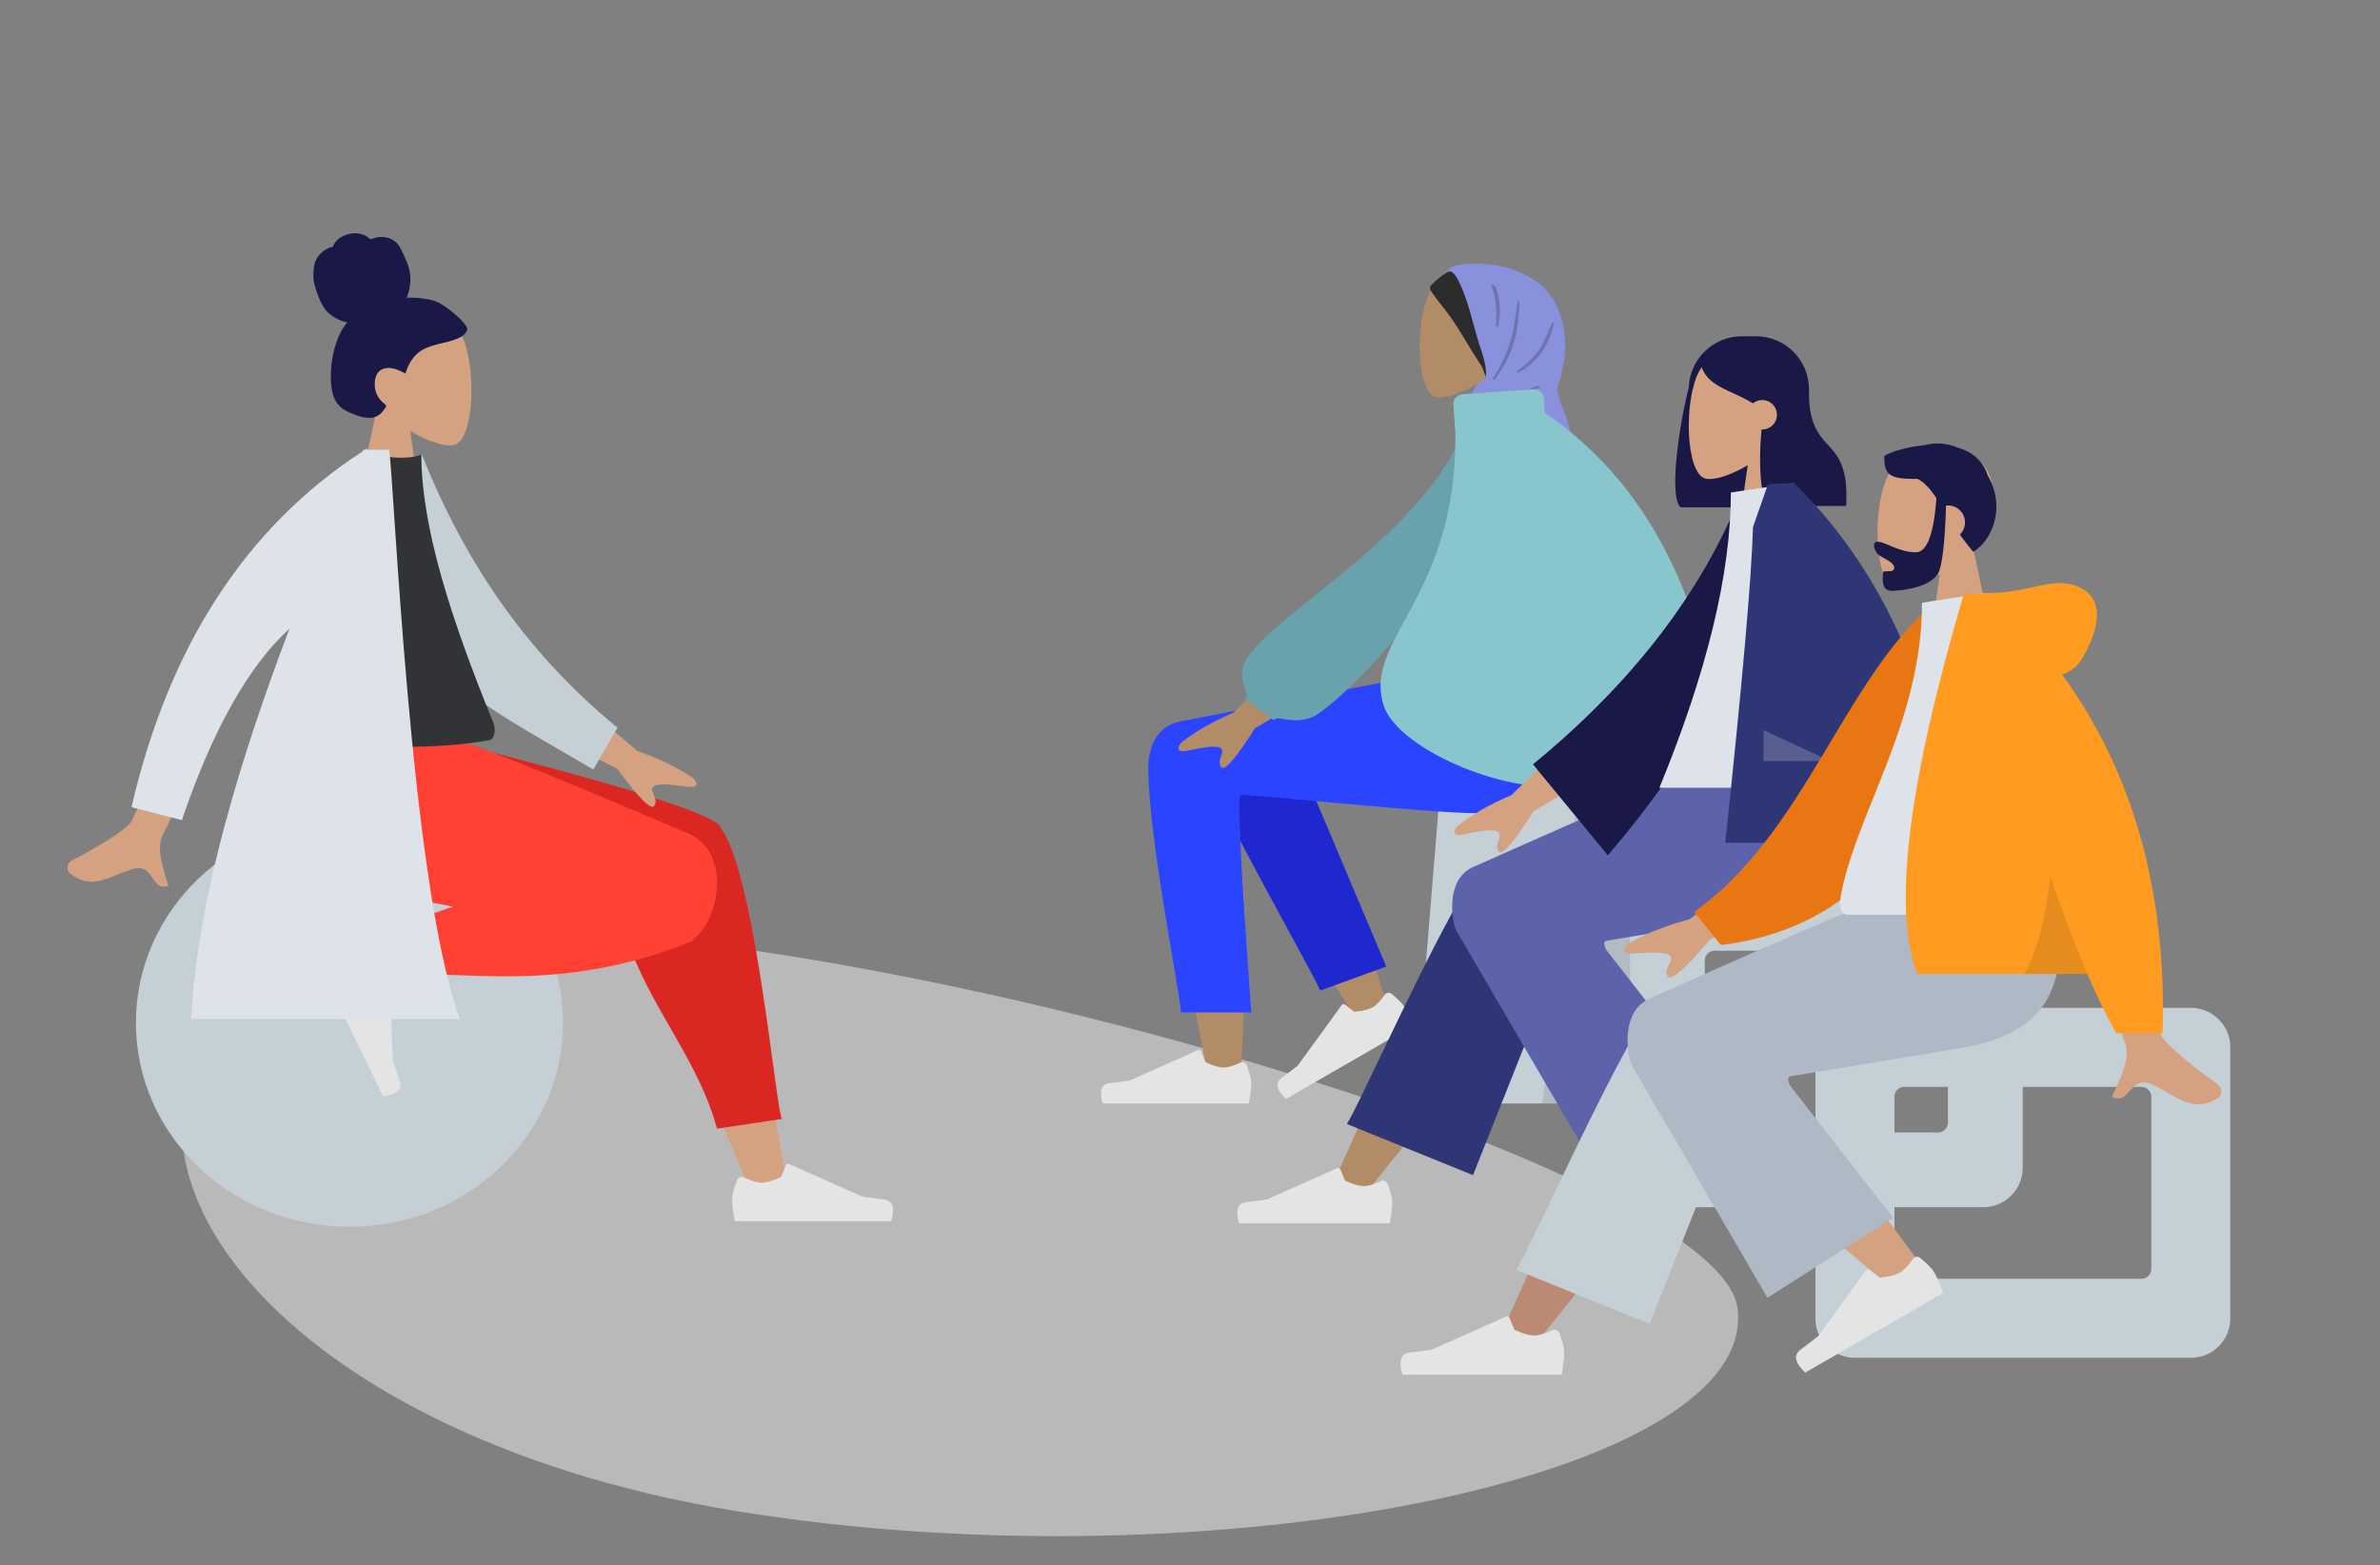<svg width="964" height="634" viewBox="0 0 964 634" xmlns="http://www.w3.org/2000/svg">
    <rect x="0" y="0" width="964" height="634" fill="#808080" stroke="none"/>
    <title>Group 2</title>
    <g fill="none" fill-rule="evenodd">
        <path d="M703.737 529.795c9.19 68.74-213.675 113.577-405.5 82.287-191.825-31.29-279.826-153.484-188.29-218.593 91.536-65.11 584.6 67.566 593.79 136.306z" opacity=".505" fill="#F2F2F2"/>
        <path d="M579.06 118.711c-6.08 11.334-5.357 40.082 2.501 42.108 3.134.807 9.81-1.171 16.605-5.267l-4.265 30.173h25.184l-8.67-40.409c4.835-5.675 8.107-12.63 7.56-20.423-1.575-22.456-32.834-17.516-38.914-6.182z" fill="#B28B67"/>
        <path d="M584.736 111.237c.577-.344 1.783-1.07 2.395-1.333.145-.064 1.158-.786 1.185-.777.767.259 2.988 1.214 3.178 2.04.03.062.059.12.087.172.315.572.604 1.158.88 1.752.604 1.303 1.125 2.664 1.624 4.015.97 2.63 1.814 5.323 2.589 8.021.79 2.747 1.46 5.526 2.21 8.284 1.078 3.968 2.46 7.84 3.531 11.807.685 2.533 1.065 5.096.886 7.703l-.006.094-.004.04c-.03.4-.074.802-.132 1.205-.05.344-.102.69-.156 1.036-.98-1.952-1.726-4.103-2.52-6.145-.077-.2-.151-.401-.224-.603a78.036 78.036 0 0 0-.78-1.235c-1.663-2.582-3.332-5.155-4.927-7.784-2.868-4.728-5.709-9.557-9.109-13.899-1.004-1.282-2.031-2.545-3.023-3.837a62.469 62.469 0 0 1-1.645-2.245c-.38-.545-2.033-2.442-1.434-3.582.306-.583 3.898-3.835 5.395-4.729z" fill="#2C2C2C"/>
        <path d="M586.949 109.999c-.561.188-.288-.979.255-1.39 2.517-1.903 12.14-2.593 20.515-.855 5.61 1.165 12.135 4.063 16.615 7.79 4.04 3.359 6.818 8.744 8.248 13.947 1.502 5.463 1.73 11.159.893 16.761-.184 1.23-.579 2.404-.8 3.608-.247 1.356-.374 2.662-.816 3.982-.27.808-.73 1.6-.96 2.412-.264.928-.104 1.785.088 2.728.314 1.537.702 3.071 1.254 4.54.828 2.203 1.834 4.268 2.464 6.555.839 3.044 4.348 12.949 1.783 15.648h-48.811c1.229-3.352 4.918-7.298 5.665-10.887.44-2.115.65-6.732.695-6.9 1.1-7.582 3.248-11.203 4.593-12.517 1.345-1.314 3.137-1.718 3.23-2.858.381-4.715-1.494-9.232-2.868-13.632-1.639-5.244-2.84-10.618-4.529-15.844-.747-2.314-4.602-14.067-7.514-13.088z" fill="#8991DC"/>
        <path d="M622.89 156.22c-10.081 3.157-8.958 9.676-21.655 16.278l1.06.643c11.119-4.588 13.718-14.43 21.334-16.023l-.74-.898zm-8.227-34.195c-1.558 11.814-2.012 18.562-10.128 31.484l.863.264c8.353-11.251 9.677-20.435 10.071-31.683l-.806-.065zm14.094 8.47c-3.43 8.323-4.994 13.238-14.573 19.973l.74.518c9.509-5.389 12.278-11.817 14.554-20.144l-.721-.347zm-24.694-15.072c1.84 5.84 2.236 8.957 1.84 16.937h.903c1.687-7.53.186-14.62-1.608-16.937h-1.135z" fill-opacity=".2" fill="#000"/>
        <path fill="#C5CFD6" d="M664.6 316.887h-81.063L572.915 447h120.67z"/>
        <path fill-opacity=".1" fill="#000" d="M664.6 316.887h-24.93L624.747 447h68.838z"/>
        <path d="m491.12 294.596-.303-.175c-8.675-4.86-22.84 1.74-22.831 9.076.03 22.207 20.297 126.873 21.355 133.49 1.058 6.616 12.394 8.363 13.054.02.61-7.698 1.521-26.39 1.8-44.883l.026-1.912c.16-12.735.004-25.193-.777-33.7a1110.77 1110.77 0 0 0-2.528-24.602c10.634 19.204 27.081 46.702 49.342 82.492l12.084-5.52c-9.49-31.266-17.27-53.338-23.343-66.217a1111.36 1111.36 0 0 0-10.745-22.163l-.554-1.108c-5.694-11.368-10.41-20.195-12.953-24.32-6.455-10.463-17.691-6.812-23.628-.478z" fill="#B28B67"/>
        <path d="m561.478 391.519-41.476-98.254c-9.936-15.984-37.794 3.252-34.406 12.523 7.693 21.046 46.817 89.182 49.109 95.452l26.773-9.721z" fill="#1F28CF"/>
        <path d="M563.697 402.616c2.632 2.158 4.34 3.919 5.127 5.28.946 1.64 2.054 4.188 3.323 7.647l-51.254 29.591c-3.874-3.634-4.477-6.455-1.81-8.463a327.765 327.765 0 0 0 6.602-5.08l17.72-24.414a1 1 0 0 1 1.42-.205l3.716 2.861c3.372-.294 5.888-.92 7.55-1.88 1.363-.787 2.932-2.436 4.704-4.945a2 2 0 0 1 2.902-.392zM505.01 431.58c1.2 3.185 1.8 5.564 1.8 7.137 0 1.892-.315 4.653-.946 8.283h-59.182c-1.538-5.084-.65-7.83 2.663-8.235 3.314-.405 6.066-.771 8.258-1.098l27.554-12.283a1 1 0 0 1 1.331.532l1.788 4.336c3.067 1.431 5.56 2.147 7.478 2.147 1.575 0 3.758-.644 6.547-1.93a2 2 0 0 1 2.71 1.11z" fill="#E4E4E4"/>
        <path d="M465.079 311.046c0 27.877 13.239 92.902 13.247 99.04l28.484.022c-4.17-58.022-5.648-87.345-4.435-87.97 1.818-.937 74.553 7.262 96.367 7.262 31.457 0 44.47-19.836 45.526-56.583h-62.314c-12.688 1.358-78.868 14.706-103.446 19.295-10.522 1.964-13.429 11.255-13.429 18.934z" fill="#2B44FF"/>
        <path d="m674.729 233.416-22.977.086c16.45 53.295 25.645 82.724 27.586 88.284l.114.323c.07.193.125.343.169.45 2.428 6.018-2.71 15.182-4.908 20.106 3.16 1.414 4.776-.108 6.373-1.888l.282-.316c1.929-2.172 3.96-4.489 8.767-2.253.969.451 1.911.946 2.834 1.457l.552.308.274.156.546.312.543.314c6.128 3.553 11.662 7.058 19.278 2.359 1.17-.722 2.453-3.442-.646-5.566-2.611-1.79-5.612-4.036-8.498-6.34l-.75-.603c-5.352-4.324-10.15-8.738-11.101-10.666-2.05-4.159-8.196-33-18.438-86.523zm-145.352 26.243-29.724 28.997c-8.65 3.69-15.735 7.763-21.26 12.221-1.242 1.498-2.594 4.37 3.25 3.085.325-.072.651-.142.977-.212l.652-.138.65-.134c5.09-1.033 9.915-1.643 10.87.011 1.1 1.901-2.138 4.814-.107 7.301 1.353 1.659 5.905-3.616 13.655-15.825l30.91-18.223-9.873-17.083z" fill="#B28B67"/>
        <path d="m604.714 168.236-9.073-1.557c-14.293 50.526-87.732 84.966-92.24 103.854-1.654 6.927 3.331 10.428.756 12.538l11.794 8.633c1.997-2.33 6.259 1.932 15.16-1.05 8.9-2.98 73.603-62.592 73.603-122.418z" fill="#69A1AC"/>
        <path d="m621.049 157.673-28.656 2.004a4 4 0 0 0-3.711 4.27l.769 10.948c1.069 66.94-37.624 84.005-29.009 110.847 7.113 22.16 75.193 45.981 86.973 24.26 4.77-8.794 6.933-19.428 7.178-30.99 3.01 8.883 5.392 16.53 7.144 22.941 3.022 11.06 14.737 12.818 14.737 17.078l15.435-4.26c-1.047-5.788 6.23-8.607 4.279-21.538-8.742-57.939-32.228-99.937-70.46-125.994l-.41-5.854a4 4 0 0 0-4.27-3.712z" fill="#89C5CC"/>
        <path d="M705.523 136.216c-11.608 0-21.067 9.2-21.485 20.705-3.692 14.154-8.241 43.835-3.388 48.577h31.383l.002-.039c11.497-.428 20.686-9.884 20.686-21.485v-26.258c0-11.874-9.626-21.5-21.5-21.5h-5.698z" fill="#191847"/>
        <path d="M688.197 150.429c-6.27 11.689-5.526 41.337 2.579 43.427 3.232.833 10.117-1.208 17.124-5.432l-4.398 31.118h25.972l-8.94-41.674c4.986-5.853 8.36-13.026 7.797-21.063-1.625-23.16-33.863-18.065-40.134-6.376z" fill="#D4A181"/>
        <path d="M708.912 137.298c-11.23 0-15.573 4.682-18.777 9.218l-.276.394c-.274.393-.54.784-.802 1.17 2.518 8.641 12.292 9.922 20.976 15.309a5.952 5.952 0 1 1 3.48 10.567c-1.197 12.853-.718 27.533 2.848 31.017h31.383c.857-14.886-2.764-19.653-6.68-24.01l-.48-.531-.482-.532c-3.775-4.176-7.508-8.702-7.508-22.146-.358-.35-.71-.699-1.057-1.041l-.296-.292-.294-.288a42.68 42.68 0 0 0-1.388-1.306l.035-.841c-5.434-11.125-12.328-16.688-20.682-16.688z" fill="#191847"/>
        <path d="M676.216 354.812c-8.837 0-16 7.164-16 16V473c0 8.837 7.163 16 16 16h127.077c8.837 0 16-7.163 16-16V370.812c0-8.836-7.163-16-16-16H676.216zm18.3 30.3h90.477a4 4 0 0 1 4 4V454.7a4 4 0 0 1-4 4h-90.477a4 4 0 0 1-4-4v-65.587a4 4 0 0 1 4-4z" fill="#C5CFD6"/>
        <path d="M552.91 483.59c21.336-26.055 35.772-45.37 43.309-57.946 12.905-21.534 23.467-40.696 26.8-48.015 7.948-17.454-18.298-25.628-24.238-17.486-8.991 12.322-28.192 51.096-57.603 116.323l11.732 7.123z" fill="#B28B67"/>
        <path d="m596.63 476.014 39.708-99.952c8.492-18.22-32.52-30.197-38.761-21.718-14.17 19.251-47.848 95.194-52.07 100.93l51.124 20.74z" fill="#2F3676"/>
        <path d="M702.384 455.97c-7.734-11.283-35.868-49.242-51.192-64.948-4.404-4.513-8.7-8.845-12.764-12.881-12.08-11.999-36.133 8.168-24.076 19.097 30.026 27.216 73.837 63.958 77.497 67.234 5.13 4.591 15.396-1.412 10.535-8.503z" fill="#D4A181"/>
        <path d="M700.435 450.757c2.744 2.246 4.524 4.076 5.34 5.49.976 1.69 2.119 4.319 3.427 7.886l-52.858 30.518c-3.996-3.748-4.618-6.657-1.868-8.728a338.03 338.03 0 0 0 6.81-5.24l18.294-25.204a1 1 0 0 1 1.42-.205l3.857 2.97c3.478-.303 6.073-.95 7.786-1.938 1.417-.818 3.046-2.536 4.89-5.153a2 2 0 0 1 2.902-.396zm-138.412 28.768c1.254 3.317 1.88 5.792 1.88 7.425 0 1.951-.324 4.8-.975 8.543h-61.035c-1.586-5.244-.67-8.074 2.746-8.493a338.03 338.03 0 0 0 8.517-1.132l28.446-12.682a1 1 0 0 1 1.332.533l1.855 4.501c3.164 1.476 5.735 2.214 7.712 2.214 1.636 0 3.906-.672 6.811-2.017a2 2 0 0 1 2.711 1.108z" fill="#E4E4E4"/>
        <path d="M650.626 381.055c33.002-5.377 55.108-9.053 66.316-11.03 31.949-5.633 41.265-22.825 35.757-60.336h-58.865c-7.79 2.25-40.339 16.162-97.647 41.738-10.31 5.118-8.39 20.21-6.506 25.182.077.203 17.46 29.988 52.147 89.355l48.154-30.676-39.447-50.619c-1.041-2.098-1.011-3.303.09-3.614z" fill="#5C63AB"/>
        <path d="m778.92 296.397-22.614.089c13.963 45.076 21.501 68.993 22.614 71.751 2.504 6.206-2.795 15.657-5.06 20.736 3.55 1.588 5.21-.417 7.013-2.444l.287-.32c1.872-2.073 4.007-3.971 8.604-1.833a48.25 48.25 0 0 1 3.172 1.64l.56.316c.652.37 1.296.746 1.934 1.117l.546.316c5.812 3.365 11.261 6.179 18.568 1.67 1.207-.745 2.53-3.549-.666-5.74-2.389-1.638-5.094-3.645-7.752-5.736l-.758-.6c-5.921-4.711-11.436-9.713-12.477-11.824-2.114-4.29-6.771-27.335-13.97-69.138zm-136.067-4.217-30.655 29.905c-8.92 3.805-16.228 8.006-21.925 12.603a7.461 7.461 0 0 0-.236.3l-.116.16c-1.123 1.596-1.767 3.925 3.704 2.722 6.028-1.325 12.428-2.448 13.56-.488 1.134 1.96-2.204 4.965-.11 7.53 1.395 1.71 6.09-3.73 14.083-16.32l31.877-18.795-10.182-17.617z" fill="#D4A181"/>
        <path d="m714.654 201.505-9.358-1.605c-16.11 40.246-44.238 76.814-84.382 109.705l30.335 36.854c40.14-46.832 64.882-95.15 63.405-144.954z" fill="#191847"/>
        <path d="M755.446 319.1H672.12c19.305-46.938 28.957-86.811 28.957-119.62l25.135-3.745c19.754 31.77 25.333 70.886 29.234 123.366z" fill="#DDE3E9"/>
        <path d="M725.094 195.735c-1.963.067-4.954.19-8.971.365l-6.074 17.357c-.642 21.162-4.394 63.81-11.255 127.943h54.622c-.143 4.43-.38 8.9-.709 13.412h40.615c-6.076-68.54-28.261-121.565-66.558-159.077l-.018.017-.011-.017z" fill="#2F3676"/>
        <path d="M738.131 341.826h15.27c.67-19.864-.529-38.896-3.593-57.097-1.555 27.609-5.447 46.64-11.677 57.097z" fill-opacity=".1" fill="#000"/>
        <path fill-opacity=".2" fill="#FFF" d="m741.258 308.28-26.934-12.522v12.521z"/>
        <path d="M764.878 192.334c-6.624 12.348-5.837 43.669 2.725 45.876 3.414.88 10.688-1.276 18.091-5.739l-4.647 32.874h27.437l-9.445-44.025c5.267-6.183 8.832-13.76 8.236-22.251-1.716-24.465-35.772-19.083-42.397-6.735z" fill="#D4A181"/>
        <path d="M779.753 180.315c-7.698.66-14.572 3.008-16.52 4.402 0 7.288 1.412 9.45 13.473 9.26 2.964 1.565 5.243 4.26 7.616 7.794-1.05 14.629-3.828 21.944-8.335 21.944-6.76 0-12.494-4.29-15.46-4.29-2.162 0-1.68 2.705-.246 4.71 1.182 1.656 6.94 3.251 6.94 5.817 0 1.316-1.196 1.435-2.362 1.444h-.518c-.903 0-1.669.034-1.669.658 0 2.518-.8 7.25 3.57 7.25 4.42 0 17.097-1.61 19.27-8.173 1.402-4.235 2.308-13.01 2.72-26.325a6.86 6.86 0 0 1 5.61 11.716c1.587 2.24 3.366 4.58 5.404 6.995 7.657-4.594 13.34-18.042 5.853-30.961-2.069-6.329-6.753-9.71-12.286-11.279-4.481-1.874-9.133-2.086-13.06-.962z" fill="#191847"/>
        <path d="M751.32 408.244c-8.837 0-16 7.164-16 16V534c0 8.837 7.163 16 16 16h136.049c8.836 0 16-7.163 16-16V424.244c0-8.836-7.164-16-16-16h-136.05zm20.009 32.01h96.03a4 4 0 0 1 4 4v69.737a4 4 0 0 1-4 4h-96.03a4 4 0 0 1-4-4v-69.737a4 4 0 0 1 4-4z" fill="#C5CFD6"/>
        <path d="M621.961 544.284c22.54-27.523 37.79-47.928 45.752-61.214 13.632-22.748 24.79-42.99 28.311-50.722 8.397-18.44-19.33-27.073-25.605-18.473-9.498 13.017-29.781 53.979-60.85 122.884l12.392 7.525z" fill="#BA8B72"/>
        <path d="m668.148 536.282 41.946-105.59c8.972-19.247-34.353-31.9-40.946-22.942-14.97 20.337-50.547 100.562-55.007 106.621l54.007 21.91z" fill="#C5CFD6"/>
        <path d="M779.866 515.106c-8.171-11.919-37.892-52.018-54.08-68.61-4.652-4.767-9.19-9.343-13.484-13.608-12.76-12.675-38.17 8.63-25.434 20.175 31.72 28.751 78.002 67.565 81.868 71.026 5.42 4.85 16.265-1.492 11.13-8.983z" fill="#D4A181"/>
        <path d="M777.71 509.52c2.953 2.41 4.866 4.37 5.738 5.88 1.031 1.785 2.238 4.562 3.62 8.33l-55.84 32.24c-4.22-3.96-4.878-7.033-1.972-9.22a357.095 357.095 0 0 0 7.193-5.535l19.36-26.674a1 1 0 0 1 1.42-.205l4.121 3.174c3.674-.321 6.416-1.004 8.225-2.048 1.514-.874 3.258-2.72 5.232-5.539a2 2 0 0 1 2.902-.402zm-146.165 30.353c1.353 3.564 2.03 6.218 2.03 7.961 0 2.062-.343 5.07-1.03 9.025h-64.478c-1.676-5.54-.709-8.53 2.901-8.971 3.61-.442 6.61-.84 8.997-1.197l30.103-13.42a1 1 0 0 1 1.332.532l1.983 4.81c3.342 1.559 6.057 2.338 8.147 2.338 1.747 0 4.181-.727 7.3-2.18a2 2 0 0 1 2.715 1.102z" fill="#E4E4E4"/>
        <path d="M725.188 435.967c34.864-5.68 58.216-9.564 70.057-11.652 33.75-5.95 43.592-24.113 37.773-63.74h-62.185c-8.229 2.377-42.613 17.074-103.154 44.093-10.892 5.407-8.863 21.35-6.873 26.602.082.215 18.444 31.68 55.088 94.395l50.87-32.407-41.671-53.473c-1.1-2.216-1.069-3.49.095-3.818z" fill="#AFB9C5"/>
        <path d="m860.718 346.534-23.89.094c14.751 47.619 22.715 72.884 23.89 75.798 2.646 6.556-2.952 16.54-5.346 21.905 7.797 3.49 6.966-9.431 16.801-4.855 1.513.703 2.965 1.504 4.383 2.317l.566.326.562.326.28.163.559.324c6.22 3.608 12.02 6.706 19.828 1.888 1.275-.787 2.673-3.75-.704-6.064-8.411-5.768-20.532-15.862-22.17-19.185-2.233-4.53-7.153-28.876-14.759-73.037zm-140.01-.924-36.466 26.778c-9.89 2.669-18.153 5.99-24.79 9.961a7.76 7.76 0 0 0-.498.498l-.138.156c-1.291 1.5-1.939 3.599 3.676 3.167l.697-.052c6.286-.461 12.696-.602 13.56 1.536.898 2.217-3.036 4.869-1.223 7.86 1.209 1.995 6.92-3.006 17.132-15.003l36.111-14.974-8.061-19.927z" fill="#D4A181"/>
        <path d="m792.828 246.29-9.886-1.695c-36.677 31.684-51.742 92.553-96.7 124.797l10.821 13.413c77.993-9.656 97.325-83.902 95.765-136.515z" fill="#E87613"/>
        <path d="M835.92 370.519h-87.467c-3.997 0-3.244-5.771-2.666-8.684 6.668-33.61 32.698-69.84 32.698-117.684l25.23-3.956c20.868 33.562 28.084 74.884 32.205 130.324z" fill="#DDE3E9"/>
        <path d="M805.614 240.195c-.854 0-1.636.053-2.346.16l-7.899.451c-22.66 76.8-28.91 128.04-18.749 153.72l68.844.001c4.079 9.51 7.982 17.513 11.71 24.006h18.758c1.765-57.083-11.806-105.533-40.715-145.349 3.664-1.052 6.566-3.509 8.706-7.369 9.221-16.64 5.89-25.8-3.964-28.812-9.855-3.011-18.643 3.192-34.345 3.192z" fill="#FF9B21"/>
        <path d="M819.915 394.526h25.549c-4.758-11.095-9.755-24.242-14.991-39.443-2.165 18.115-5.684 31.263-10.558 39.443z" fill-opacity=".1" fill="#000"/>
        <path d="M186.634 135.115c6.51 12.142 5.736 42.94-2.677 45.11-3.355.866-10.502-1.254-17.776-5.641l4.566 32.325h-26.96l9.28-43.29c-5.175-6.08-8.679-13.532-8.093-21.88 1.687-24.058 35.15-18.765 41.66-6.624z" fill="#D4A181"/>
        <path d="M175.985 121.891c-3.684-1.124-9.031-1.505-11.281-1.247 1.28-3.068 1.788-6.487 1.374-9.815-.403-3.234-1.847-5.988-3.183-8.874-.615-1.33-1.313-2.652-2.353-3.67-1.06-1.036-2.401-1.72-3.808-2.047-1.439-.334-2.944-.306-4.386-.003-.637.134-1.21.426-1.835.588-.64.166-.951-.235-1.416-.638-1.12-.971-2.763-1.45-4.18-1.623-1.59-.192-3.24.048-4.757.571-1.476.51-2.895 1.336-3.962 2.541-.475.536-.906 1.147-1.187 1.82-.115.277-.134.441-.41.542-.255.094-.553.097-.816.186-2.545.863-4.722 2.83-5.906 5.358-.692 1.474-1.02 4.07-.93 6.979.09 2.909 2.715 10.5 5.17 13.268 2.192 2.471 5.413 4.102 8.521 4.816-2.063 2.36-3.437 5.31-4.452 8.309a40.686 40.686 0 0 0-2.038 10.093c-.24 3.277-.262 6.743.506 9.95.718 3 2.254 5.46 4.818 7.02 1.174.716 2.438 1.253 3.71 1.744 1.252.484 2.508.954 3.82 1.226 2.484.513 5.345.425 7.258-1.553.69-.713 1.447-1.609 1.95-2.48.181-.313.29-.518.07-.824-.263-.367-.688-.648-1.027-.935-1.928-1.636-3.121-3.82-3.422-6.415-.306-2.633.401-6.031 2.96-7.18 3.157-1.419 6.635.21 9.442 1.727 1.192-4.213 3.642-8.006 7.482-9.939 4.248-2.138 9.123-2.388 13.488-4.222 1.138-.478 2.297-1.02 3.134-1.995.35-.407.76-.935.9-1.473.184-.707-.272-1.3-.624-1.852-1.866-2.923-8.946-8.829-12.63-9.953z" fill="#191847"/>
        <ellipse cx="130.307" cy="65.761" rx="86.497" ry="82.623" transform="translate(11.233 348.548)" fill="#C5CFD6"/>
        <path d="M291.045 343.492c5.704 14.78 15.662 63.345 27.627 136.699l-13.677 3.993c-14.393-31.878-24.802-59.636-28.98-74.281-7.154-25.077-12.596-47.142-13.971-55.383-3.28-19.65 25.232-20.794 29-11.028zm-43.15 41.207c-41.638 5.997-100.668 12.19-105.72 12.885-7.08.974-12.43-10.16-4.13-13.442 13.205-5.224 59.45-21.57 81.755-26.195a1207.45 1207.45 0 0 1 18.461-3.68c17.36-3.316 26.354 28.024 9.635 30.432z" fill="#D4A181"/>
        <path d="M185.982 301.335c69.104 17.621 104.417 28.914 105.937 33.878.017.055.032.11.046.165.035.044.069.089.102.134 13.695 18.848 21.897 110.865 24.589 117.755l-26.243 3.918c-3.614-13.41-10.09-25.357-16.858-37.236l-1.13-1.98c-11.7-20.453-23.844-40.94-23.315-68.601a14.627 14.627 0 0 1-.194-3.725l-71.43-36.387v-7.921h8.496z" fill="#DB2721"/>
        <path d="M189.778 301.335c10.012 2.878 62.044 24.714 89.04 36.327 17.868 7.687 12.236 35.395 2.118 42.608-.055.442-.237.743-.562.878-54.43 22.575-97.49 10.73-111.874 14.514l-6.653-21.002 21.571-7.407c-6.534-1.309-12.552-2.477-17.7-3.38-33.267-5.84-42.967-23.659-37.232-62.538h61.292z" fill="#FF4133"/>
        <path d="M142.829 380.797c-3.713.341-6.337.886-7.873 1.635-1.822.889-4.332 2.489-7.532 4.8l27.774 56.946c5.618-.908 7.844-3.051 6.68-6.43a350.659 350.659 0 0 1-2.818-8.461l-1.106-32.354a1 1 0 0 0-1.063-.963l-5.086.32c-2.818-2.279-4.677-4.341-5.577-6.187-.75-1.538-1.155-3.988-1.217-7.35a2 2 0 0 0-2.182-1.956zm155.713 97.22c-1.321 3.486-1.982 6.084-1.982 7.793 0 2.027.337 4.985 1.012 8.874h63.358c1.647-5.447.696-8.388-2.85-8.822a350.659 350.659 0 0 1-8.841-1.176l-29.564-13.19a1 1 0 0 0-1.332.533l-1.941 4.712c-3.284 1.534-5.953 2.3-8.006 2.3-1.711 0-4.091-.71-7.14-2.128a2 2 0 0 0-2.714 1.104z" fill="#E4E4E4"/>
        <path d="m79.865 265.104 18.943 2.751c-20.334 44.117-31.235 67.449-32.704 69.995-3.304 5.73.582 15.708 2.101 20.99-7.677 2.217-5.225-9.644-14.933-6.686-1.442.44-2.844.97-4.217 1.518l-.88.355c-.583.237-1.162.474-1.737.706l-.575.23c-5.826 2.318-11.315 3.897-17.54-1.266-1.078-.895-1.987-3.822 1.442-5.527 8.544-4.248 21.088-12.021 23.038-14.886 2.659-3.907 11.68-26.634 27.062-68.18zm146.194 11.844 32.285 27.37c9.056 3.137 16.551 6.775 22.485 10.915 1.37 1.435 2.95 4.259-3.085 3.368-.44-.065-.88-.129-1.32-.19l-.66-.09-.658-.087-.654-.082c-4.887-.596-9.308-.742-10.112.903-.981 2.011 2.517 4.742.63 7.416-1.259 1.783-6.262-3.257-15.01-15.12l-32.725-16.332 8.824-18.07z" fill="#D4A181"/>
        <path d="m159.039 187.88 11.738-3.88c15.922 39.776 39.669 78.26 79.344 110.767l-9.81 16.927c-34.87-20.54-67.878-36.496-81.272-67.317-4.496-10.345-.367-44.126 0-56.495z" fill="#C5CFD6"/>
        <path d="M118.723 299.825c33.624 3.565 60.09 3.565 79.397 0 2.392-.442 2.77-4.447 1.66-7.165-17.273-42.328-29.12-79.26-29.12-108.66-3.17 1.598-8.718 1.837-16.643.718-21.298 30.298-31.088 65.061-35.294 115.108z" fill="#323337"/>
        <path d="m148.754 181.623-.031.554 8.876.001c2.046 12.033 8.455 173.475 28.108 228.946l.6 1.649H77.424c2.36-49.325 20.982-108.576 39.845-158.158-16.68 15.264-31.218 41.126-43.613 77.587l-20.395-5.235c15.164-65.343 46.341-113.37 93.531-144.083l.307-.706h.789l.866-.555z" fill="#DDE3E9"/>
    </g>
</svg>
